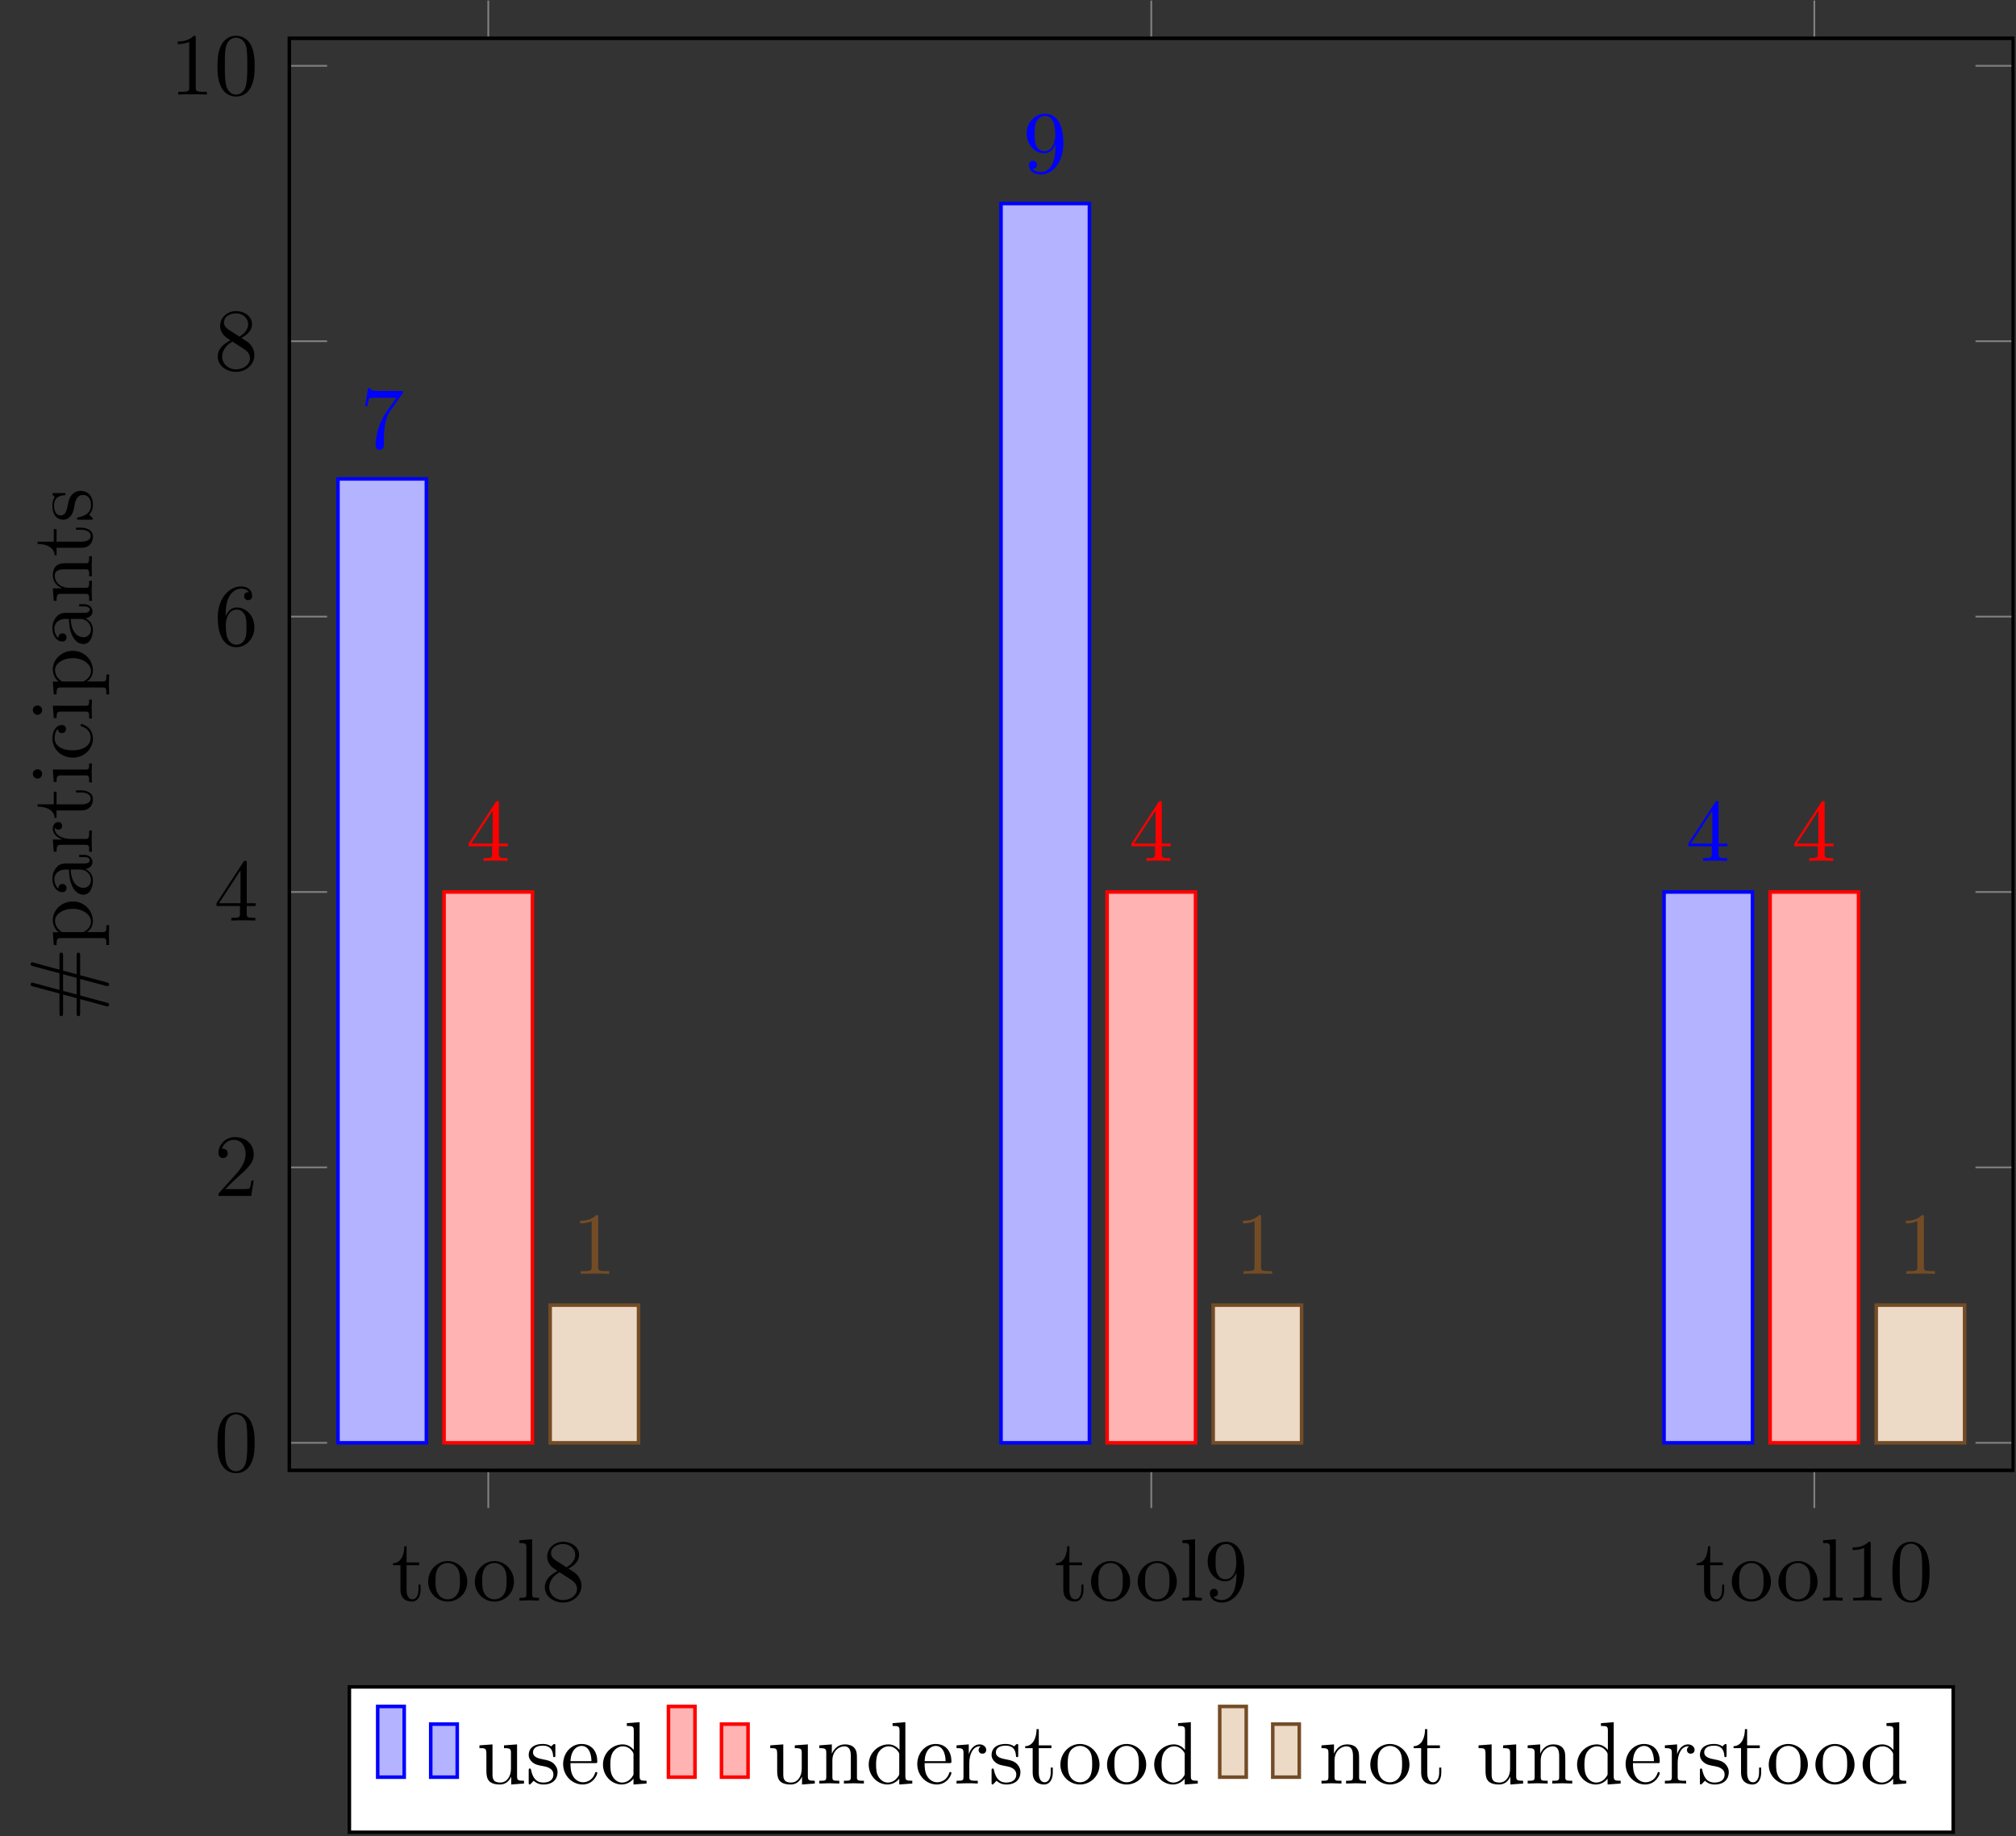 <?xml version="1.0" encoding="UTF-8"?>
<svg xmlns="http://www.w3.org/2000/svg" xmlns:xlink="http://www.w3.org/1999/xlink" width="226.968pt" height="206.743pt" viewBox="0 0 226.968 206.743" version="1.2">
<rect x="0" y="0" width="226.968" height="206.743" fill="#333333" stroke="none"/>
<defs>
<g>
<symbol overflow="visible" id="glyph0-0">
<path style="stroke:none;" d=""/>
</symbol>
<symbol overflow="visible" id="glyph0-1">
<path style="stroke:none;" d="M 1.719 -3.984 L 3.141 -3.984 L 3.141 -4.297 L 1.719 -4.297 L 1.719 -6.125 L 1.469 -6.125 C 1.469 -5.312 1.172 -4.234 0.188 -4.203 L 0.188 -3.984 L 1.031 -3.984 L 1.031 -1.234 C 1.031 -0.016 1.953 0.109 2.312 0.109 C 3.031 0.109 3.297 -0.594 3.297 -1.234 L 3.297 -1.797 L 3.062 -1.797 L 3.062 -1.25 C 3.062 -0.516 2.75 -0.141 2.391 -0.141 C 1.719 -0.141 1.719 -1.047 1.719 -1.219 Z M 1.719 -3.984 "/>
</symbol>
<symbol overflow="visible" id="glyph0-2">
<path style="stroke:none;" d="M 4.688 -2.125 C 4.688 -3.406 3.688 -4.453 2.484 -4.453 C 1.25 -4.453 0.281 -3.375 0.281 -2.125 C 0.281 -0.844 1.312 0.109 2.484 0.109 C 3.688 0.109 4.688 -0.859 4.688 -2.125 Z M 2.484 -0.141 C 2.062 -0.141 1.625 -0.344 1.359 -0.812 C 1.109 -1.25 1.109 -1.844 1.109 -2.203 C 1.109 -2.594 1.109 -3.141 1.344 -3.578 C 1.609 -4.031 2.078 -4.234 2.484 -4.234 C 2.922 -4.234 3.344 -4.016 3.609 -3.594 C 3.859 -3.172 3.859 -2.594 3.859 -2.203 C 3.859 -1.844 3.859 -1.312 3.641 -0.875 C 3.422 -0.422 2.984 -0.141 2.484 -0.141 Z M 2.484 -0.141 "/>
</symbol>
<symbol overflow="visible" id="glyph0-3">
<path style="stroke:none;" d="M 1.766 -6.906 L 0.328 -6.797 L 0.328 -6.484 C 1.031 -6.484 1.109 -6.422 1.109 -5.938 L 1.109 -0.75 C 1.109 -0.312 1 -0.312 0.328 -0.312 L 0.328 0 C 0.656 -0.016 1.188 -0.031 1.438 -0.031 C 1.688 -0.031 2.172 -0.016 2.531 0 L 2.531 -0.312 C 1.875 -0.312 1.766 -0.312 1.766 -0.75 Z M 1.766 -6.906 "/>
</symbol>
<symbol overflow="visible" id="glyph0-4">
<path style="stroke:none;" d="M 1.625 -4.547 C 1.172 -4.844 1.125 -5.188 1.125 -5.359 C 1.125 -5.969 1.766 -6.375 2.484 -6.375 C 3.203 -6.375 3.844 -5.859 3.844 -5.141 C 3.844 -4.578 3.453 -4.094 2.859 -3.75 Z M 3.078 -3.609 C 3.797 -3.969 4.281 -4.484 4.281 -5.141 C 4.281 -6.062 3.391 -6.625 2.484 -6.625 C 1.5 -6.625 0.688 -5.891 0.688 -4.969 C 0.688 -4.781 0.703 -4.344 1.125 -3.875 C 1.234 -3.75 1.609 -3.5 1.844 -3.328 C 1.281 -3.047 0.422 -2.484 0.422 -1.5 C 0.422 -0.453 1.438 0.219 2.484 0.219 C 3.609 0.219 4.547 -0.609 4.547 -1.672 C 4.547 -2.031 4.438 -2.484 4.062 -2.891 C 3.875 -3.109 3.719 -3.203 3.078 -3.609 Z M 2.078 -3.188 L 3.297 -2.406 C 3.578 -2.219 4.047 -1.922 4.047 -1.312 C 4.047 -0.578 3.297 -0.062 2.484 -0.062 C 1.625 -0.062 0.922 -0.672 0.922 -1.5 C 0.922 -2.078 1.234 -2.719 2.078 -3.188 Z M 2.078 -3.188 "/>
</symbol>
<symbol overflow="visible" id="glyph0-5">
<path style="stroke:none;" d="M 3.656 -3.172 L 3.656 -2.844 C 3.656 -0.516 2.625 -0.062 2.047 -0.062 C 1.875 -0.062 1.328 -0.078 1.062 -0.422 C 1.5 -0.422 1.578 -0.703 1.578 -0.875 C 1.578 -1.188 1.344 -1.328 1.125 -1.328 C 0.969 -1.328 0.672 -1.25 0.672 -0.859 C 0.672 -0.188 1.203 0.219 2.047 0.219 C 3.328 0.219 4.547 -1.141 4.547 -3.281 C 4.547 -5.953 3.406 -6.625 2.516 -6.625 C 1.969 -6.625 1.484 -6.453 1.062 -6 C 0.641 -5.547 0.422 -5.141 0.422 -4.391 C 0.422 -3.141 1.297 -2.172 2.406 -2.172 C 3.016 -2.172 3.422 -2.594 3.656 -3.172 Z M 2.422 -2.406 C 2.266 -2.406 1.797 -2.406 1.5 -3.031 C 1.312 -3.391 1.312 -3.891 1.312 -4.375 C 1.312 -4.922 1.312 -5.391 1.516 -5.75 C 1.797 -6.25 2.172 -6.375 2.516 -6.375 C 2.969 -6.375 3.297 -6.047 3.469 -5.594 C 3.594 -5.281 3.641 -4.641 3.641 -4.188 C 3.641 -3.359 3.297 -2.406 2.422 -2.406 Z M 2.422 -2.406 "/>
</symbol>
<symbol overflow="visible" id="glyph0-6">
<path style="stroke:none;" d="M 2.922 -6.375 C 2.922 -6.609 2.922 -6.625 2.703 -6.625 C 2.078 -5.984 1.203 -5.984 0.891 -5.984 L 0.891 -5.688 C 1.078 -5.688 1.672 -5.688 2.188 -5.938 L 2.188 -0.781 C 2.188 -0.422 2.156 -0.312 1.266 -0.312 L 0.953 -0.312 L 0.953 0 C 1.297 -0.031 2.156 -0.031 2.562 -0.031 C 2.953 -0.031 3.828 -0.031 4.172 0 L 4.172 -0.312 L 3.859 -0.312 C 2.953 -0.312 2.922 -0.422 2.922 -0.781 Z M 2.922 -6.375 "/>
</symbol>
<symbol overflow="visible" id="glyph0-7">
<path style="stroke:none;" d="M 4.578 -3.188 C 4.578 -3.984 4.531 -4.781 4.188 -5.516 C 3.719 -6.469 2.906 -6.625 2.484 -6.625 C 1.891 -6.625 1.172 -6.375 0.75 -5.438 C 0.438 -4.75 0.391 -3.984 0.391 -3.188 C 0.391 -2.438 0.422 -1.547 0.844 -0.781 C 1.266 0.016 1.984 0.219 2.484 0.219 C 3.016 0.219 3.766 0.016 4.203 -0.938 C 4.531 -1.625 4.578 -2.406 4.578 -3.188 Z M 2.484 0 C 2.094 0 1.5 -0.25 1.328 -1.203 C 1.219 -1.797 1.219 -2.719 1.219 -3.297 C 1.219 -3.938 1.219 -4.594 1.297 -5.141 C 1.484 -6.312 2.234 -6.406 2.484 -6.406 C 2.812 -6.406 3.469 -6.234 3.656 -5.25 C 3.75 -4.688 3.75 -3.938 3.75 -3.297 C 3.75 -2.562 3.75 -1.875 3.641 -1.25 C 3.5 -0.297 2.922 0 2.484 0 Z M 2.484 0 "/>
</symbol>
<symbol overflow="visible" id="glyph0-8">
<path style="stroke:none;" d="M 1.266 -0.766 L 2.312 -1.797 C 3.875 -3.172 4.469 -3.703 4.469 -4.703 C 4.469 -5.828 3.578 -6.625 2.359 -6.625 C 1.234 -6.625 0.5 -5.719 0.5 -4.828 C 0.5 -4.266 1 -4.266 1.031 -4.266 C 1.188 -4.266 1.547 -4.391 1.547 -4.797 C 1.547 -5.062 1.359 -5.312 1.016 -5.312 C 0.938 -5.312 0.922 -5.312 0.891 -5.312 C 1.109 -5.953 1.656 -6.312 2.234 -6.312 C 3.141 -6.312 3.562 -5.516 3.562 -4.703 C 3.562 -3.906 3.062 -3.109 2.516 -2.5 L 0.609 -0.375 C 0.5 -0.266 0.5 -0.234 0.5 0 L 4.188 0 L 4.469 -1.734 L 4.219 -1.734 C 4.172 -1.438 4.094 -1 4 -0.844 C 3.938 -0.766 3.281 -0.766 3.062 -0.766 Z M 1.266 -0.766 "/>
</symbol>
<symbol overflow="visible" id="glyph0-9">
<path style="stroke:none;" d="M 2.922 -1.641 L 2.922 -0.781 C 2.922 -0.422 2.906 -0.312 2.172 -0.312 L 1.953 -0.312 L 1.953 0 C 2.375 -0.031 2.891 -0.031 3.297 -0.031 C 3.719 -0.031 4.25 -0.031 4.656 0 L 4.656 -0.312 L 4.453 -0.312 C 3.719 -0.312 3.688 -0.422 3.688 -0.781 L 3.688 -1.641 L 4.688 -1.641 L 4.688 -1.953 L 3.688 -1.953 L 3.688 -6.484 C 3.688 -6.672 3.688 -6.734 3.531 -6.734 C 3.438 -6.734 3.406 -6.734 3.328 -6.625 L 0.281 -1.953 L 0.281 -1.641 Z M 2.984 -1.953 L 0.562 -1.953 L 2.984 -5.656 Z M 2.984 -1.953 "/>
</symbol>
<symbol overflow="visible" id="glyph0-10">
<path style="stroke:none;" d="M 1.312 -3.266 L 1.312 -3.5 C 1.312 -6.016 2.547 -6.375 3.062 -6.375 C 3.297 -6.375 3.719 -6.312 3.938 -5.984 C 3.781 -5.984 3.391 -5.984 3.391 -5.531 C 3.391 -5.219 3.625 -5.078 3.844 -5.078 C 4 -5.078 4.297 -5.172 4.297 -5.547 C 4.297 -6.156 3.859 -6.625 3.031 -6.625 C 1.766 -6.625 0.422 -5.344 0.422 -3.141 C 0.422 -0.484 1.578 0.219 2.5 0.219 C 3.609 0.219 4.547 -0.719 4.547 -2.031 C 4.547 -3.297 3.656 -4.25 2.562 -4.25 C 1.875 -4.25 1.516 -3.75 1.312 -3.266 Z M 2.5 -0.062 C 1.875 -0.062 1.578 -0.656 1.516 -0.812 C 1.328 -1.281 1.328 -2.062 1.328 -2.25 C 1.328 -3.031 1.656 -4.016 2.547 -4.016 C 2.703 -4.016 3.172 -4.016 3.469 -3.406 C 3.656 -3.031 3.656 -2.531 3.656 -2.047 C 3.656 -1.562 3.656 -1.062 3.484 -0.703 C 3.188 -0.109 2.734 -0.062 2.5 -0.062 Z M 2.5 -0.062 "/>
</symbol>
<symbol overflow="visible" id="glyph0-11">
<path style="stroke:none;" d="M 4.734 -6.062 C 4.828 -6.188 4.828 -6.203 4.828 -6.406 L 2.406 -6.406 C 1.188 -6.406 1.172 -6.547 1.141 -6.734 L 0.891 -6.734 L 0.562 -4.672 L 0.812 -4.672 C 0.844 -4.844 0.922 -5.469 1.062 -5.578 C 1.125 -5.641 1.906 -5.641 2.031 -5.641 L 4.094 -5.641 C 3.984 -5.484 3.188 -4.406 2.969 -4.078 C 2.078 -2.734 1.75 -1.344 1.75 -0.328 C 1.75 -0.234 1.75 0.219 2.203 0.219 C 2.672 0.219 2.672 -0.234 2.672 -0.328 L 2.672 -0.844 C 2.672 -1.391 2.703 -1.938 2.781 -2.469 C 2.812 -2.703 2.953 -3.547 3.391 -4.172 Z M 4.734 -6.062 "/>
</symbol>
<symbol overflow="visible" id="glyph0-12">
<path style="stroke:none;" d="M 3.891 -0.781 L 3.891 0.109 L 5.328 0 L 5.328 -0.312 C 4.625 -0.312 4.547 -0.375 4.547 -0.859 L 4.547 -4.406 L 3.078 -4.297 L 3.078 -3.984 C 3.781 -3.984 3.859 -3.906 3.859 -3.422 L 3.859 -1.656 C 3.859 -0.781 3.391 -0.109 2.656 -0.109 C 1.828 -0.109 1.781 -0.578 1.781 -1.094 L 1.781 -4.406 L 0.312 -4.297 L 0.312 -3.984 C 1.094 -3.984 1.094 -3.953 1.094 -3.062 L 1.094 -1.578 C 1.094 -0.797 1.094 0.109 2.609 0.109 C 3.172 0.109 3.609 -0.172 3.891 -0.781 Z M 3.891 -0.781 "/>
</symbol>
<symbol overflow="visible" id="glyph0-13">
<path style="stroke:none;" d="M 2.062 -1.938 C 2.297 -1.891 3.109 -1.734 3.109 -1.016 C 3.109 -0.5 2.75 -0.109 1.984 -0.109 C 1.141 -0.109 0.781 -0.672 0.594 -1.516 C 0.562 -1.656 0.562 -1.688 0.453 -1.688 C 0.328 -1.688 0.328 -1.625 0.328 -1.438 L 0.328 -0.125 C 0.328 0.047 0.328 0.109 0.438 0.109 C 0.484 0.109 0.5 0.094 0.688 -0.094 C 0.703 -0.109 0.703 -0.125 0.891 -0.312 C 1.328 0.094 1.766 0.109 1.984 0.109 C 3.125 0.109 3.578 -0.562 3.578 -1.281 C 3.578 -1.797 3.281 -2.094 3.172 -2.219 C 2.844 -2.531 2.453 -2.625 2.031 -2.703 C 1.469 -2.812 0.812 -2.938 0.812 -3.516 C 0.812 -3.859 1.062 -4.266 1.922 -4.266 C 3.016 -4.266 3.062 -3.375 3.078 -3.062 C 3.094 -2.969 3.188 -2.969 3.203 -2.969 C 3.328 -2.969 3.328 -3.031 3.328 -3.219 L 3.328 -4.219 C 3.328 -4.391 3.328 -4.453 3.219 -4.453 C 3.172 -4.453 3.156 -4.453 3.031 -4.344 C 3 -4.297 2.891 -4.203 2.859 -4.188 C 2.484 -4.453 2.062 -4.453 1.922 -4.453 C 0.703 -4.453 0.328 -3.797 0.328 -3.234 C 0.328 -2.891 0.484 -2.609 0.75 -2.391 C 1.078 -2.125 1.359 -2.062 2.062 -1.938 Z M 2.062 -1.938 "/>
</symbol>
<symbol overflow="visible" id="glyph0-14">
<path style="stroke:none;" d="M 1.109 -2.516 C 1.172 -3.984 2.016 -4.234 2.344 -4.234 C 3.375 -4.234 3.469 -2.891 3.469 -2.516 Z M 1.109 -2.297 L 3.875 -2.297 C 4.094 -2.297 4.125 -2.297 4.125 -2.516 C 4.125 -3.5 3.594 -4.453 2.344 -4.453 C 1.188 -4.453 0.281 -3.438 0.281 -2.188 C 0.281 -0.859 1.328 0.109 2.469 0.109 C 3.688 0.109 4.125 -1 4.125 -1.188 C 4.125 -1.281 4.047 -1.297 4 -1.297 C 3.906 -1.297 3.891 -1.25 3.875 -1.172 C 3.516 -0.141 2.625 -0.141 2.531 -0.141 C 2.031 -0.141 1.625 -0.438 1.406 -0.812 C 1.109 -1.281 1.109 -1.938 1.109 -2.297 Z M 1.109 -2.297 "/>
</symbol>
<symbol overflow="visible" id="glyph0-15">
<path style="stroke:none;" d="M 3.781 -0.547 L 3.781 0.109 L 5.25 0 L 5.25 -0.312 C 4.547 -0.312 4.469 -0.375 4.469 -0.859 L 4.469 -6.906 L 3.031 -6.797 L 3.031 -6.484 C 3.734 -6.484 3.812 -6.422 3.812 -5.938 L 3.812 -3.781 C 3.516 -4.141 3.094 -4.406 2.562 -4.406 C 1.391 -4.406 0.344 -3.422 0.344 -2.141 C 0.344 -0.875 1.312 0.109 2.453 0.109 C 3.078 0.109 3.531 -0.234 3.781 -0.547 Z M 3.781 -3.219 L 3.781 -1.172 C 3.781 -1 3.781 -0.969 3.672 -0.812 C 3.375 -0.328 2.922 -0.109 2.5 -0.109 C 2.047 -0.109 1.688 -0.375 1.453 -0.75 C 1.188 -1.156 1.172 -1.719 1.172 -2.125 C 1.172 -2.5 1.188 -3.094 1.469 -3.547 C 1.688 -3.859 2.062 -4.188 2.594 -4.188 C 2.953 -4.188 3.359 -4.031 3.672 -3.578 C 3.781 -3.406 3.781 -3.391 3.781 -3.219 Z M 3.781 -3.219 "/>
</symbol>
<symbol overflow="visible" id="glyph0-16">
<path style="stroke:none;" d="M 1.094 -3.422 L 1.094 -0.75 C 1.094 -0.312 0.984 -0.312 0.312 -0.312 L 0.312 0 C 0.672 -0.016 1.172 -0.031 1.438 -0.031 C 1.703 -0.031 2.219 -0.016 2.562 0 L 2.562 -0.312 C 1.891 -0.312 1.781 -0.312 1.781 -0.75 L 1.781 -2.594 C 1.781 -3.625 2.484 -4.188 3.125 -4.188 C 3.75 -4.188 3.859 -3.641 3.859 -3.078 L 3.859 -0.75 C 3.859 -0.312 3.75 -0.312 3.078 -0.312 L 3.078 0 C 3.438 -0.016 3.938 -0.031 4.203 -0.031 C 4.469 -0.031 4.984 -0.016 5.328 0 L 5.328 -0.312 C 4.812 -0.312 4.562 -0.312 4.547 -0.609 L 4.547 -2.516 C 4.547 -3.359 4.547 -3.672 4.234 -4.031 C 4.094 -4.203 3.766 -4.406 3.188 -4.406 C 2.469 -4.406 2 -3.969 1.719 -3.359 L 1.719 -4.406 L 0.312 -4.297 L 0.312 -3.984 C 1.016 -3.984 1.094 -3.906 1.094 -3.422 Z M 1.094 -3.422 "/>
</symbol>
<symbol overflow="visible" id="glyph0-17">
<path style="stroke:none;" d="M 1.656 -3.297 L 1.656 -4.406 L 0.281 -4.297 L 0.281 -3.984 C 0.969 -3.984 1.062 -3.906 1.062 -3.422 L 1.062 -0.75 C 1.062 -0.312 0.953 -0.312 0.281 -0.312 L 0.281 0 C 0.672 -0.016 1.141 -0.031 1.406 -0.031 C 1.812 -0.031 2.281 -0.031 2.672 0 L 2.672 -0.312 L 2.469 -0.312 C 1.734 -0.312 1.719 -0.422 1.719 -0.781 L 1.719 -2.312 C 1.719 -3.297 2.125 -4.188 2.891 -4.188 C 2.953 -4.188 2.969 -4.188 3 -4.172 C 2.969 -4.156 2.766 -4.047 2.766 -3.781 C 2.766 -3.5 2.969 -3.359 3.188 -3.359 C 3.375 -3.359 3.625 -3.469 3.625 -3.797 C 3.625 -4.109 3.312 -4.406 2.891 -4.406 C 2.156 -4.406 1.797 -3.734 1.656 -3.297 Z M 1.656 -3.297 "/>
</symbol>
<symbol overflow="visible" id="glyph1-0">
<path style="stroke:none;" d=""/>
</symbol>
<symbol overflow="visible" id="glyph1-1">
<path style="stroke:none;" d="M -1.328 -5.172 L -1.328 -7.391 C -1.328 -7.531 -1.328 -7.719 -1.516 -7.719 C -1.719 -7.719 -1.719 -7.531 -1.719 -7.391 L -1.719 -5.281 L -3.25 -5.688 L -3.25 -7.391 C -3.25 -7.531 -3.25 -7.719 -3.453 -7.719 C -3.656 -7.719 -3.656 -7.531 -3.656 -7.391 L -3.656 -5.797 L -6.531 -6.578 C -6.547 -6.594 -6.672 -6.625 -6.703 -6.625 C -6.812 -6.625 -6.906 -6.531 -6.906 -6.422 C -6.906 -6.266 -6.781 -6.234 -6.672 -6.203 L -3.656 -5.391 L -3.656 -3.516 L -6.531 -4.297 C -6.547 -4.312 -6.672 -4.344 -6.703 -4.344 C -6.812 -4.344 -6.906 -4.25 -6.906 -4.141 C -6.906 -3.984 -6.781 -3.953 -6.672 -3.922 L -3.656 -3.109 L -3.656 -0.891 C -3.656 -0.75 -3.656 -0.562 -3.453 -0.562 C -3.25 -0.562 -3.25 -0.75 -3.25 -0.891 L -3.25 -3 L -1.719 -2.594 L -1.719 -0.891 C -1.719 -0.75 -1.719 -0.562 -1.516 -0.562 C -1.328 -0.562 -1.328 -0.75 -1.328 -0.891 L -1.328 -2.484 L 1.547 -1.703 C 1.578 -1.688 1.688 -1.656 1.734 -1.656 C 1.844 -1.656 1.938 -1.75 1.938 -1.859 C 1.938 -2.016 1.797 -2.047 1.688 -2.078 L -1.328 -2.891 L -1.328 -4.75 L 1.547 -3.984 C 1.578 -3.969 1.688 -3.938 1.734 -3.938 C 1.844 -3.938 1.938 -4.031 1.938 -4.141 C 1.938 -4.297 1.797 -4.328 1.688 -4.359 Z M -1.719 -3 L -3.25 -3.406 L -3.25 -5.281 L -1.719 -4.875 Z M -1.719 -3 "/>
</symbol>
<symbol overflow="visible" id="glyph1-2">
<path style="stroke:none;" d="M -3.75 -1.719 L -4.406 -1.719 L -4.297 -0.281 L -3.984 -0.281 C -3.984 -0.984 -3.922 -1.062 -3.484 -1.062 L 1.172 -1.062 C 1.625 -1.062 1.625 -0.953 1.625 -0.281 L 1.938 -0.281 C 1.922 -0.609 1.906 -1.141 1.906 -1.391 C 1.906 -1.656 1.922 -2.172 1.938 -2.516 L 1.625 -2.516 C 1.625 -1.844 1.625 -1.734 1.172 -1.734 L -0.594 -1.734 C -0.422 -1.797 0.109 -2.203 0.109 -2.969 C 0.109 -4.156 -0.859 -5.188 -2.156 -5.188 C -3.406 -5.188 -4.406 -4.219 -4.406 -3.109 C -4.406 -2.328 -3.969 -1.906 -3.75 -1.719 Z M -1.141 -1.734 L -3.359 -1.734 C -3.859 -2.031 -4.156 -2.516 -4.156 -3.031 C -4.156 -3.75 -3.281 -4.359 -2.156 -4.359 C -0.953 -4.359 -0.109 -3.656 -0.109 -2.922 C -0.109 -2.531 -0.312 -2.156 -0.719 -1.875 C -0.922 -1.734 -0.938 -1.734 -1.141 -1.734 Z M -1.141 -1.734 "/>
</symbol>
<symbol overflow="visible" id="glyph1-3">
<path style="stroke:none;" d="M -0.75 -3.312 C -0.359 -3.359 0.062 -3.625 0.062 -4.094 C 0.062 -4.297 -0.078 -4.906 -0.891 -4.906 L -1.438 -4.906 L -1.438 -4.656 L -0.891 -4.656 C -0.312 -4.656 -0.25 -4.406 -0.25 -4.297 C -0.25 -3.969 -0.703 -3.938 -0.75 -3.938 L -2.734 -3.938 C -3.156 -3.938 -3.547 -3.938 -3.906 -3.578 C -4.297 -3.188 -4.453 -2.688 -4.453 -2.203 C -4.453 -1.391 -3.984 -0.703 -3.328 -0.703 C -3.031 -0.703 -2.859 -0.906 -2.859 -1.172 C -2.859 -1.438 -3.062 -1.625 -3.328 -1.625 C -3.438 -1.625 -3.766 -1.578 -3.781 -1.109 C -4.125 -1.391 -4.234 -1.875 -4.234 -2.188 C -4.234 -2.672 -3.859 -3.25 -2.969 -3.25 L -2.594 -3.25 C -2.562 -2.734 -2.531 -2.047 -2.234 -1.406 C -1.906 -0.672 -1.391 -0.422 -0.953 -0.422 C -0.141 -0.422 0.109 -1.391 0.109 -2.016 C 0.109 -2.672 -0.281 -3.125 -0.75 -3.312 Z M -2.391 -3.25 L -1.391 -3.25 C -0.453 -3.25 -0.109 -2.531 -0.109 -2.078 C -0.109 -1.594 -0.453 -1.188 -0.953 -1.188 C -1.5 -1.188 -2.328 -1.609 -2.391 -3.25 Z M -2.391 -3.25 "/>
</symbol>
<symbol overflow="visible" id="glyph1-4">
<path style="stroke:none;" d="M -3.297 -1.656 L -4.406 -1.656 L -4.297 -0.281 L -3.984 -0.281 C -3.984 -0.969 -3.906 -1.062 -3.422 -1.062 L -0.75 -1.062 C -0.312 -1.062 -0.312 -0.953 -0.312 -0.281 L 0 -0.281 C -0.016 -0.672 -0.031 -1.141 -0.031 -1.406 C -0.031 -1.812 -0.031 -2.281 0 -2.672 L -0.312 -2.672 L -0.312 -2.469 C -0.312 -1.734 -0.422 -1.719 -0.781 -1.719 L -2.312 -1.719 C -3.297 -1.719 -4.188 -2.125 -4.188 -2.891 C -4.188 -2.953 -4.188 -2.969 -4.172 -3 C -4.156 -2.969 -4.047 -2.766 -3.781 -2.766 C -3.5 -2.766 -3.359 -2.969 -3.359 -3.188 C -3.359 -3.375 -3.469 -3.625 -3.797 -3.625 C -4.109 -3.625 -4.406 -3.312 -4.406 -2.891 C -4.406 -2.156 -3.734 -1.797 -3.297 -1.656 Z M -3.297 -1.656 "/>
</symbol>
<symbol overflow="visible" id="glyph1-5">
<path style="stroke:none;" d="M -3.984 -1.719 L -3.984 -3.141 L -4.297 -3.141 L -4.297 -1.719 L -6.125 -1.719 L -6.125 -1.469 C -5.312 -1.469 -4.234 -1.172 -4.203 -0.188 L -3.984 -0.188 L -3.984 -1.031 L -1.234 -1.031 C -0.016 -1.031 0.109 -1.953 0.109 -2.312 C 0.109 -3.031 -0.594 -3.297 -1.234 -3.297 L -1.797 -3.297 L -1.797 -3.062 L -1.25 -3.062 C -0.516 -3.062 -0.141 -2.75 -0.141 -2.391 C -0.141 -1.719 -1.047 -1.719 -1.219 -1.719 Z M -3.984 -1.719 "/>
</symbol>
<symbol overflow="visible" id="glyph1-6">
<path style="stroke:none;" d="M -4.406 -1.766 L -4.297 -0.375 L -3.984 -0.375 C -3.984 -1.016 -3.922 -1.109 -3.438 -1.109 L -0.75 -1.109 C -0.312 -1.109 -0.312 -1 -0.312 -0.328 L 0 -0.328 C -0.016 -0.641 -0.031 -1.188 -0.031 -1.422 C -0.031 -1.766 -0.016 -2.125 0 -2.453 L -0.312 -2.453 C -0.312 -1.797 -0.359 -1.766 -0.75 -1.766 Z M -6.125 -1.797 C -6.453 -1.797 -6.656 -1.547 -6.656 -1.281 C -6.656 -0.969 -6.391 -0.75 -6.125 -0.75 C -5.859 -0.75 -5.609 -0.969 -5.609 -1.281 C -5.609 -1.547 -5.812 -1.797 -6.125 -1.797 Z M -6.125 -1.797 "/>
</symbol>
<symbol overflow="visible" id="glyph1-7">
<path style="stroke:none;" d="M -2.172 -1.172 C -3.797 -1.172 -4.203 -1.984 -4.203 -2.516 C -4.203 -2.594 -4.203 -3.219 -3.844 -3.578 C -3.812 -3.172 -3.516 -3.109 -3.391 -3.109 C -3.125 -3.109 -2.922 -3.281 -2.922 -3.562 C -2.922 -3.828 -3.094 -4.016 -3.391 -4.016 C -4.078 -4.016 -4.453 -3.266 -4.453 -2.5 C -4.453 -1.25 -3.391 -0.344 -2.156 -0.344 C -0.875 -0.344 0.109 -1.328 0.109 -2.484 C 0.109 -3.812 -1.078 -4.125 -1.188 -4.125 C -1.281 -4.125 -1.281 -4.031 -1.281 -4 C -1.281 -3.906 -1.25 -3.891 -1.188 -3.875 C -0.266 -3.578 -0.141 -2.938 -0.141 -2.562 C -0.141 -2.047 -0.562 -1.172 -2.172 -1.172 Z M -2.172 -1.172 "/>
</symbol>
<symbol overflow="visible" id="glyph1-8">
<path style="stroke:none;" d="M -3.422 -1.094 L -0.75 -1.094 C -0.312 -1.094 -0.312 -0.984 -0.312 -0.312 L 0 -0.312 C -0.016 -0.672 -0.031 -1.172 -0.031 -1.438 C -0.031 -1.703 -0.016 -2.219 0 -2.562 L -0.312 -2.562 C -0.312 -1.891 -0.312 -1.781 -0.75 -1.781 L -2.594 -1.781 C -3.625 -1.781 -4.188 -2.484 -4.188 -3.125 C -4.188 -3.75 -3.641 -3.859 -3.078 -3.859 L -0.75 -3.859 C -0.312 -3.859 -0.312 -3.75 -0.312 -3.078 L 0 -3.078 C -0.016 -3.438 -0.031 -3.938 -0.031 -4.203 C -0.031 -4.469 -0.016 -4.984 0 -5.328 L -0.312 -5.328 C -0.312 -4.812 -0.312 -4.562 -0.609 -4.547 L -2.516 -4.547 C -3.359 -4.547 -3.672 -4.547 -4.031 -4.234 C -4.203 -4.094 -4.406 -3.766 -4.406 -3.188 C -4.406 -2.469 -3.969 -2 -3.359 -1.719 L -4.406 -1.719 L -4.297 -0.312 L -3.984 -0.312 C -3.984 -1.016 -3.906 -1.094 -3.422 -1.094 Z M -3.422 -1.094 "/>
</symbol>
<symbol overflow="visible" id="glyph1-9">
<path style="stroke:none;" d="M -1.938 -2.062 C -1.891 -2.297 -1.734 -3.109 -1.016 -3.109 C -0.5 -3.109 -0.109 -2.75 -0.109 -1.984 C -0.109 -1.141 -0.672 -0.781 -1.516 -0.594 C -1.656 -0.562 -1.688 -0.562 -1.688 -0.453 C -1.688 -0.328 -1.625 -0.328 -1.438 -0.328 L -0.125 -0.328 C 0.047 -0.328 0.109 -0.328 0.109 -0.438 C 0.109 -0.484 0.094 -0.5 -0.094 -0.688 C -0.109 -0.703 -0.125 -0.703 -0.312 -0.891 C 0.094 -1.328 0.109 -1.766 0.109 -1.984 C 0.109 -3.125 -0.562 -3.578 -1.281 -3.578 C -1.797 -3.578 -2.094 -3.281 -2.219 -3.172 C -2.531 -2.844 -2.625 -2.453 -2.703 -2.031 C -2.812 -1.469 -2.938 -0.812 -3.516 -0.812 C -3.859 -0.812 -4.266 -1.062 -4.266 -1.922 C -4.266 -3.016 -3.375 -3.062 -3.062 -3.078 C -2.969 -3.094 -2.969 -3.188 -2.969 -3.203 C -2.969 -3.328 -3.031 -3.328 -3.219 -3.328 L -4.219 -3.328 C -4.391 -3.328 -4.453 -3.328 -4.453 -3.219 C -4.453 -3.172 -4.453 -3.156 -4.344 -3.031 C -4.297 -3 -4.203 -2.891 -4.188 -2.859 C -4.453 -2.484 -4.453 -2.062 -4.453 -1.922 C -4.453 -0.703 -3.797 -0.328 -3.234 -0.328 C -2.891 -0.328 -2.609 -0.484 -2.391 -0.75 C -2.125 -1.078 -2.062 -1.359 -1.938 -2.062 Z M -1.938 -2.062 "/>
</symbol>
</g>
<clipPath id="clip1">
  <path d="M 32 7 L 226.812 7 L 226.812 163 L 32 163 Z M 32 7 "/>
</clipPath>
<clipPath id="clip2">
  <path d="M 32 4 L 226.812 4 L 226.812 166 L 32 166 Z M 32 4 "/>
</clipPath>
<clipPath id="clip3">
  <path d="M 39 189 L 220 189 L 220 206.484 L 39 206.484 Z M 39 189 "/>
</clipPath>
<clipPath id="clip4">
  <path d="M 39 189 L 221 189 L 221 206.484 L 39 206.484 Z M 39 189 "/>
</clipPath>
</defs>
<g id="surface1">
<path style="fill:none;stroke-width:0.199;stroke-linecap:butt;stroke-linejoin:miter;stroke:rgb(50%,50%,50%);stroke-opacity:1;stroke-miterlimit:10;" d="M 0.002 -22.874 L 0.002 -18.623 M 74.72 -22.874 L 74.72 -18.623 M 149.441 -22.874 L 149.441 -18.623 M 0.002 147.032 L 0.002 142.781 M 74.72 147.032 L 74.72 142.781 M 149.441 147.032 L 149.441 142.781 " transform="matrix(0.999,0,0,-0.999,54.971,146.947)"/>
<g clip-path="url(#clip1)" clip-rule="nonzero">
<path style="fill:none;stroke-width:0.199;stroke-linecap:butt;stroke-linejoin:miter;stroke:rgb(50%,50%,50%);stroke-opacity:1;stroke-miterlimit:10;" d="M -22.417 -15.521 L -18.165 -15.521 M -22.417 15.521 L -18.165 15.521 M -22.417 46.56 L -18.165 46.56 M -22.417 77.598 L -18.165 77.598 M -22.417 108.637 L -18.165 108.637 M -22.417 139.675 L -18.165 139.675 M 171.856 -15.521 L 167.605 -15.521 M 171.856 15.521 L 167.605 15.521 M 171.856 46.56 L 167.605 46.56 M 171.856 77.598 L 167.605 77.598 M 171.856 108.637 L 167.605 108.637 M 171.856 139.675 L 167.605 139.675 " transform="matrix(0.999,0,0,-0.999,54.971,146.947)"/>
</g>
<g clip-path="url(#clip2)" clip-rule="nonzero">
<path style="fill:none;stroke-width:0.399;stroke-linecap:butt;stroke-linejoin:miter;stroke:rgb(0%,0%,0%);stroke-opacity:1;stroke-miterlimit:10;" d="M -22.417 -18.623 L -22.417 142.781 L 171.856 142.781 L 171.856 -18.623 Z M -22.417 -18.623 " transform="matrix(0.999,0,0,-0.999,54.971,146.947)"/>
</g>
<g style="fill:rgb(0%,0%,0%);fill-opacity:1;">
  <use xlink:href="#glyph0-1" x="44.053" y="180.218"/>
  <use xlink:href="#glyph0-2" x="47.923" y="180.218"/>
</g>
<g style="fill:rgb(0%,0%,0%);fill-opacity:1;">
  <use xlink:href="#glyph0-2" x="53.177" y="180.218"/>
  <use xlink:href="#glyph0-3" x="58.152" y="180.218"/>
  <use xlink:href="#glyph0-4" x="60.916" y="180.218"/>
</g>
<g style="fill:rgb(0%,0%,0%);fill-opacity:1;">
  <use xlink:href="#glyph0-1" x="118.681" y="180.218"/>
  <use xlink:href="#glyph0-2" x="122.55" y="180.218"/>
</g>
<g style="fill:rgb(0%,0%,0%);fill-opacity:1;">
  <use xlink:href="#glyph0-2" x="127.804" y="180.218"/>
  <use xlink:href="#glyph0-3" x="132.779" y="180.218"/>
  <use xlink:href="#glyph0-5" x="135.543" y="180.218"/>
</g>
<g style="fill:rgb(0%,0%,0%);fill-opacity:1;">
  <use xlink:href="#glyph0-1" x="190.82" y="180.218"/>
  <use xlink:href="#glyph0-2" x="194.69" y="180.218"/>
</g>
<g style="fill:rgb(0%,0%,0%);fill-opacity:1;">
  <use xlink:href="#glyph0-2" x="199.943" y="180.218"/>
  <use xlink:href="#glyph0-3" x="204.918" y="180.218"/>
  <use xlink:href="#glyph0-6" x="207.683" y="180.218"/>
  <use xlink:href="#glyph0-7" x="212.658" y="180.218"/>
</g>
<g style="fill:rgb(0%,0%,0%);fill-opacity:1;">
  <use xlink:href="#glyph0-7" x="24.093" y="165.653"/>
</g>
<g style="fill:rgb(0%,0%,0%);fill-opacity:1;">
  <use xlink:href="#glyph0-8" x="24.093" y="134.653"/>
</g>
<g style="fill:rgb(0%,0%,0%);fill-opacity:1;">
  <use xlink:href="#glyph0-9" x="24.093" y="103.652"/>
</g>
<g style="fill:rgb(0%,0%,0%);fill-opacity:1;">
  <use xlink:href="#glyph0-10" x="24.093" y="72.652"/>
</g>
<g style="fill:rgb(0%,0%,0%);fill-opacity:1;">
  <use xlink:href="#glyph0-4" x="24.093" y="41.651"/>
</g>
<g style="fill:rgb(0%,0%,0%);fill-opacity:1;">
  <use xlink:href="#glyph0-6" x="19.118" y="10.651"/>
  <use xlink:href="#glyph0-7" x="24.093" y="10.651"/>
</g>
<path style="fill-rule:nonzero;fill:rgb(70%,70%,100%);fill-opacity:1;stroke-width:0.399;stroke-linecap:butt;stroke-linejoin:miter;stroke:rgb(0%,0%,100%);stroke-opacity:1;stroke-miterlimit:10;" d="M -16.937 -15.521 L -6.975 -15.521 L -6.975 93.118 L -16.937 93.118 Z M 57.785 -15.521 L 67.746 -15.521 L 67.746 124.156 L 57.785 124.156 Z M 132.506 -15.521 L 142.468 -15.521 L 142.468 46.56 L 132.506 46.56 Z M 132.506 -15.521 " transform="matrix(0.999,0,0,-0.999,54.971,146.947)"/>
<path style="fill-rule:nonzero;fill:rgb(100%,70%,70%);fill-opacity:1;stroke-width:0.399;stroke-linecap:butt;stroke-linejoin:miter;stroke:rgb(100%,0%,0%);stroke-opacity:1;stroke-miterlimit:10;" d="M -4.981 -15.521 L 4.981 -15.521 L 4.981 46.56 L -4.981 46.56 Z M 69.741 -15.521 L 79.702 -15.521 L 79.702 46.56 L 69.741 46.56 Z M 144.459 -15.521 L 154.424 -15.521 L 154.424 46.56 L 144.459 46.56 Z M 144.459 -15.521 " transform="matrix(0.999,0,0,-0.999,54.971,146.947)"/>
<path style="fill-rule:nonzero;fill:rgb(92.499%,84.999%,77.499%);fill-opacity:1;stroke-width:0.399;stroke-linecap:butt;stroke-linejoin:miter;stroke:rgb(45%,29.999%,14.999%);stroke-opacity:1;stroke-miterlimit:10;" d="M 6.975 -15.521 L 16.937 -15.521 L 16.937 -0.002 L 6.975 -0.002 Z M 81.693 -15.521 L 91.659 -15.521 L 91.659 -0.002 L 81.693 -0.002 Z M 156.415 -15.521 L 166.376 -15.521 L 166.376 -0.002 L 156.415 -0.002 Z M 156.415 -15.521 " transform="matrix(0.999,0,0,-0.999,54.971,146.947)"/>
<g style="fill:rgb(0%,0%,100%);fill-opacity:1;">
  <use xlink:href="#glyph0-11" x="40.543" y="50.43"/>
</g>
<g style="fill:rgb(0%,0%,100%);fill-opacity:1;">
  <use xlink:href="#glyph0-5" x="115.17" y="19.43"/>
</g>
<g style="fill:rgb(0%,0%,100%);fill-opacity:1;">
  <use xlink:href="#glyph0-9" x="189.797" y="96.931"/>
</g>
<g style="fill:rgb(100%,0%,0%);fill-opacity:1;">
  <use xlink:href="#glyph0-9" x="52.483" y="96.931"/>
</g>
<g style="fill:rgb(100%,0%,0%);fill-opacity:1;">
  <use xlink:href="#glyph0-9" x="127.11" y="96.931"/>
</g>
<g style="fill:rgb(100%,0%,0%);fill-opacity:1;">
  <use xlink:href="#glyph0-9" x="201.737" y="96.931"/>
</g>
<g style="fill:rgb(45%,29.999%,14.999%);fill-opacity:1;">
  <use xlink:href="#glyph0-6" x="64.423" y="143.432"/>
</g>
<g style="fill:rgb(45%,29.999%,14.999%);fill-opacity:1;">
  <use xlink:href="#glyph0-6" x="139.05" y="143.432"/>
</g>
<g style="fill:rgb(45%,29.999%,14.999%);fill-opacity:1;">
  <use xlink:href="#glyph0-6" x="213.677" y="143.432"/>
</g>
<g style="fill:rgb(0%,0%,0%);fill-opacity:1;">
  <use xlink:href="#glyph1-1" x="10.351" y="114.977"/>
  <use xlink:href="#glyph1-2" x="10.351" y="106.686"/>
  <use xlink:href="#glyph1-3" x="10.351" y="101.157"/>
  <use xlink:href="#glyph1-4" x="10.351" y="96.182"/>
  <use xlink:href="#glyph1-5" x="10.351" y="92.285"/>
  <use xlink:href="#glyph1-6" x="10.351" y="88.415"/>
  <use xlink:href="#glyph1-7" x="10.351" y="85.651"/>
  <use xlink:href="#glyph1-6" x="10.351" y="81.229"/>
  <use xlink:href="#glyph1-2" x="10.351" y="78.465"/>
  <use xlink:href="#glyph1-3" x="10.351" y="72.936"/>
  <use xlink:href="#glyph1-8" x="10.351" y="67.961"/>
</g>
<g style="fill:rgb(0%,0%,0%);fill-opacity:1;">
  <use xlink:href="#glyph1-5" x="10.351" y="62.711"/>
  <use xlink:href="#glyph1-9" x="10.351" y="58.842"/>
</g>
<g clip-path="url(#clip3)" clip-rule="nonzero">
<path style=" stroke:none;fill-rule:nonzero;fill:rgb(100%,100%,100%);fill-opacity:1;" d="M 39.336 206.289 L 219.859 206.289 L 219.859 189.926 L 39.336 189.926 Z M 39.336 206.289 "/>
</g>
<g clip-path="url(#clip4)" clip-rule="nonzero">
<path style="fill:none;stroke-width:0.399;stroke-linecap:butt;stroke-linejoin:miter;stroke:rgb(0%,0%,0%);stroke-opacity:1;stroke-miterlimit:10;" d="M -15.654 -59.415 L 165.094 -59.415 L 165.094 -43.032 L -15.654 -43.032 Z M -15.654 -59.415 " transform="matrix(0.999,0,0,-0.999,54.971,146.947)"/>
</g>
<path style="fill-rule:nonzero;fill:rgb(70%,70%,100%);fill-opacity:1;stroke-width:0.399;stroke-linecap:butt;stroke-linejoin:miter;stroke:rgb(0%,0%,100%);stroke-opacity:1;stroke-miterlimit:10;" d="M -1.493 -1.994 L 1.495 -1.994 L 1.495 5.976 L -1.493 5.976 Z M 4.483 -1.994 L 7.471 -1.994 L 7.471 3.986 L 4.483 3.986 Z M 4.483 -1.994 " transform="matrix(0.999,0,0,-0.999,44.014,198.106)"/>
<g style="fill:rgb(0%,0%,0%);fill-opacity:1;">
  <use xlink:href="#glyph0-12" x="53.666" y="200.814"/>
  <use xlink:href="#glyph0-13" x="59.195" y="200.814"/>
  <use xlink:href="#glyph0-14" x="63.119" y="200.814"/>
  <use xlink:href="#glyph0-15" x="67.541" y="200.814"/>
</g>
<path style="fill-rule:nonzero;fill:rgb(100%,70%,70%);fill-opacity:1;stroke-width:0.399;stroke-linecap:butt;stroke-linejoin:miter;stroke:rgb(100%,0%,0%);stroke-opacity:1;stroke-miterlimit:10;" d="M -1.495 -1.994 L 1.493 -1.994 L 1.493 5.976 L -1.495 5.976 Z M 4.481 -1.994 L 7.473 -1.994 L 7.473 3.986 L 4.481 3.986 Z M 4.481 -1.994 " transform="matrix(0.999,0,0,-0.999,76.751,198.106)"/>
<g style="fill:rgb(0%,0%,0%);fill-opacity:1;">
  <use xlink:href="#glyph0-12" x="86.403" y="200.814"/>
  <use xlink:href="#glyph0-16" x="91.931" y="200.814"/>
  <use xlink:href="#glyph0-15" x="97.459" y="200.814"/>
  <use xlink:href="#glyph0-14" x="102.988" y="200.814"/>
  <use xlink:href="#glyph0-17" x="107.41" y="200.814"/>
  <use xlink:href="#glyph0-13" x="111.307" y="200.814"/>
  <use xlink:href="#glyph0-1" x="115.231" y="200.814"/>
  <use xlink:href="#glyph0-2" x="119.101" y="200.814"/>
</g>
<g style="fill:rgb(0%,0%,0%);fill-opacity:1;">
  <use xlink:href="#glyph0-2" x="124.355" y="200.814"/>
</g>
<g style="fill:rgb(0%,0%,0%);fill-opacity:1;">
  <use xlink:href="#glyph0-15" x="129.599" y="200.814"/>
</g>
<path style="fill-rule:nonzero;fill:rgb(92.499%,84.999%,77.499%);fill-opacity:1;stroke-width:0.399;stroke-linecap:butt;stroke-linejoin:miter;stroke:rgb(45%,29.999%,14.999%);stroke-opacity:1;stroke-miterlimit:10;" d="M -1.494 -1.994 L 1.494 -1.994 L 1.494 5.976 L -1.494 5.976 Z M 4.482 -1.994 L 7.47 -1.994 L 7.47 3.986 L 4.482 3.986 Z M 4.482 -1.994 " transform="matrix(0.999,0,0,-0.999,138.813,198.106)"/>
<g style="fill:rgb(0%,0%,0%);fill-opacity:1;">
  <use xlink:href="#glyph0-16" x="148.465" y="200.814"/>
  <use xlink:href="#glyph0-2" x="153.993" y="200.814"/>
  <use xlink:href="#glyph0-1" x="158.968" y="200.814"/>
</g>
<g style="fill:rgb(0%,0%,0%);fill-opacity:1;">
  <use xlink:href="#glyph0-12" x="166.151" y="200.814"/>
  <use xlink:href="#glyph0-16" x="171.679" y="200.814"/>
  <use xlink:href="#glyph0-15" x="177.208" y="200.814"/>
  <use xlink:href="#glyph0-14" x="182.736" y="200.814"/>
  <use xlink:href="#glyph0-17" x="187.158" y="200.814"/>
  <use xlink:href="#glyph0-13" x="191.055" y="200.814"/>
  <use xlink:href="#glyph0-1" x="194.98" y="200.814"/>
  <use xlink:href="#glyph0-2" x="198.85" y="200.814"/>
</g>
<g style="fill:rgb(0%,0%,0%);fill-opacity:1;">
  <use xlink:href="#glyph0-2" x="204.103" y="200.814"/>
</g>
<g style="fill:rgb(0%,0%,0%);fill-opacity:1;">
  <use xlink:href="#glyph0-15" x="209.357" y="200.814"/>
</g>
</g>
</svg>
